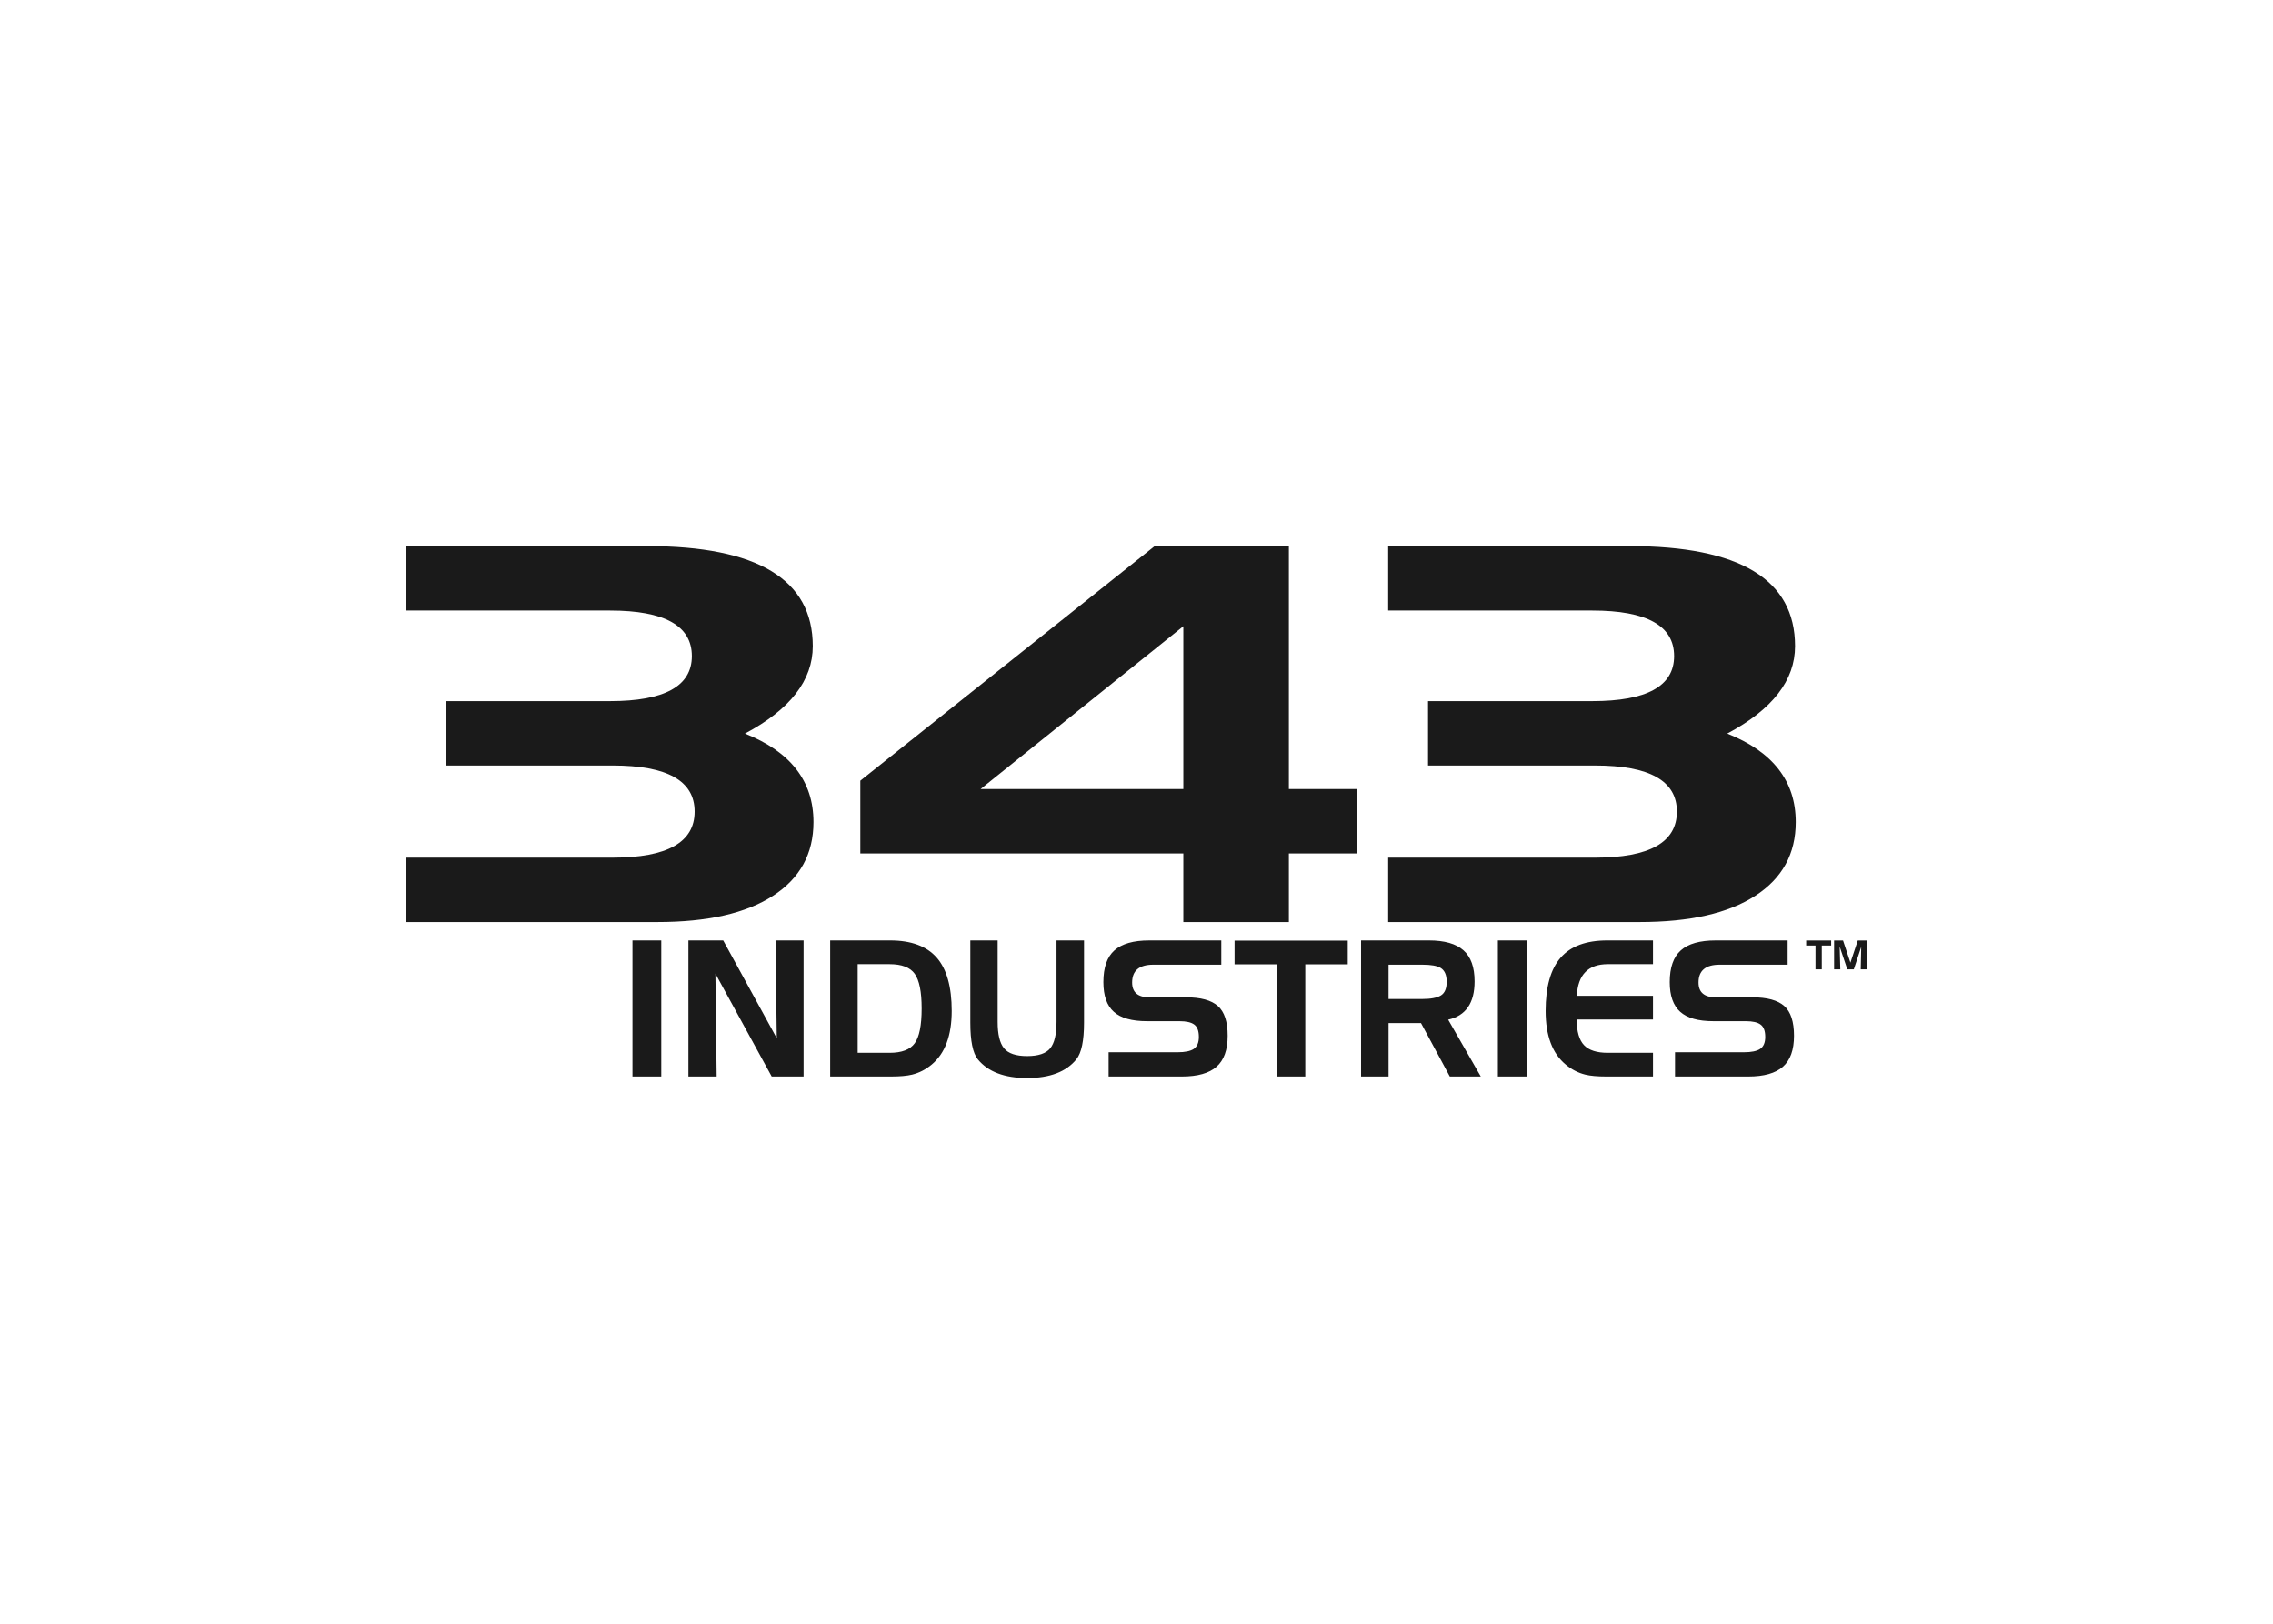 <svg clip-rule="evenodd" fill-rule="evenodd" stroke-linejoin="round" stroke-miterlimit="2" viewBox="0 0 560 400" xmlns="http://www.w3.org/2000/svg"><path d="m144.894 110.992c-2.185 2.7-5.728 4.05-10.641 4.05-4.903 0-8.465-1.35-10.669-4.05-1.078-1.34-1.612-3.974-1.612-7.903v-17.774h5.906v17.606c0 2.681.46 4.575 1.378 5.7.919 1.115 2.588 1.678 4.997 1.678 2.419 0 4.078-.563 4.988-1.678.909-1.125 1.359-3.019 1.359-5.7v-17.606h5.944v17.774c0 3.9-.553 6.535-1.65 7.903zm134.455-16.584c0 2.128 1.246 3.197 3.74 3.197h7.875c3.206 0 5.513.628 6.919 1.884 1.397 1.247 2.1 3.394 2.1 6.422 0 3.057-.797 5.288-2.4 6.694s-4.097 2.109-7.481 2.109h-15.835v-5.24h14.888c1.631 0 2.803-.244 3.525-.731.722-.497 1.087-1.35 1.087-2.588 0-1.275-.328-2.166-.994-2.653-.646-.497-1.724-.741-3.224-.741h-7.013c-3.253 0-5.634-.675-7.144-2.025-1.509-1.35-2.268-3.487-2.268-6.412 0-3.159.806-5.456 2.409-6.872 1.594-1.425 4.106-2.137 7.519-2.137h15.553v5.24h-14.691c-3.047 0-4.565 1.285-4.565 3.853zm-19.613 15.188h9.769v5.118h-10.05c-1.941 0-3.478-.131-4.603-.412-1.519-.375-2.925-1.097-4.209-2.166-2.897-2.4-4.341-6.262-4.341-11.587 0-5.213 1.088-9.056 3.253-11.522 2.166-2.475 5.522-3.712 10.059-3.712h9.891v5.128h-9.769c-4.228 0-6.459 2.268-6.693 6.834h16.462v5.119h-16.5c.019 2.615.563 4.472 1.613 5.559 1.05 1.097 2.756 1.641 5.118 1.641zm-17.531-24.281v29.399h-6.225v-29.399zm-16.968 17.118 7.05 12.281h-6.694l-6.225-11.54h-7.013v11.54h-5.943v-29.399h14.653c3.384 0 5.878.712 7.481 2.137 1.603 1.416 2.4 3.656 2.4 6.713 0 4.668-1.903 7.424-5.709 8.268zm-30.881-11.953v24.234h-6.141v-24.234h-9.14v-5.119h24.459v5.119zm-37.416 3.928c0 2.128 1.247 3.197 3.741 3.197h7.875c3.206 0 5.512.628 6.919 1.884 1.406 1.247 2.109 3.394 2.109 6.422 0 3.057-.806 5.288-2.409 6.694-1.594 1.406-4.088 2.109-7.482 2.109h-15.834v-5.24h14.888c1.631 0 2.803-.244 3.525-.731.721-.497 1.087-1.35 1.087-2.588 0-1.275-.328-2.166-.984-2.653-.657-.497-1.735-.741-3.235-.741h-7.003c-3.262 0-5.643-.675-7.153-2.025-1.509-1.35-2.259-3.487-2.259-6.412 0-3.159.797-5.456 2.4-6.872 1.603-1.425 4.106-2.137 7.518-2.137h15.563v5.24h-14.691c-3.046 0-4.575 1.285-4.575 3.853zm-43.321 17.728c-1.284 1.069-2.691 1.791-4.209 2.166-1.135.281-2.672.412-4.613.412h-13.115v-29.399h12.956c4.547 0 7.903 1.237 10.068 3.712 2.166 2.466 3.244 6.309 3.244 11.522 0 5.325-1.444 9.187-4.331 11.587zm-34.575 2.578-12.168-22.228.272 22.228h-6.104v-29.399h7.519l11.578 21.131-.272-21.131h6.066v29.399zm-23.868-29.399v29.399h-6.225v-29.399zm54.777 7.209c-.993-1.388-2.803-2.081-5.428-2.081h-6.9v19.153h6.9c2.625 0 4.435-.685 5.428-2.063 1.003-1.378 1.5-3.881 1.5-7.519 0-3.599-.497-6.093-1.5-7.49zm113.662-1.266c-.76-.468-2.081-.703-3.975-.703h-7.285v7.416h7.285c1.865 0 3.215-.263 4.04-.778.825-.516 1.238-1.5 1.238-2.944 0-1.453-.431-2.447-1.303-2.991zm85.032-5.932h1.931l1.594 4.79 1.594-4.79h1.922v6.244h-1.285l.103-4.857-1.603 4.857h-1.397l-1.65-4.913.132 4.913h-1.341zm-4.019 1.096h-2.016v-1.088h5.4v1.088h-2.025v5.147h-1.359zm-113.816-19.9v14.821h-22.809v-14.821h-69.806v-15.731l63.759-50.803h28.856v52.612h14.812v13.922zm94.743-25.913c9.872 3.919 14.803 10.294 14.803 19.125 0 6.863-2.916 12.178-8.766 15.947-5.84 3.778-14.146 5.662-24.928 5.662h-54.393v-13.921h44.728c11.784 0 17.672-3.319 17.672-9.957 0-6.637-5.888-9.956-17.672-9.956h-36.112v-13.912h35.502c11.785 0 17.682-3.244 17.682-9.731 0-6.563-5.897-9.844-17.682-9.844h-44.118v-13.922h52.125c23.878 0 35.812 7.21 35.812 21.61 0 7.396-4.885 13.696-14.653 18.899zm-212.295 0c9.872 3.919 14.812 10.294 14.812 19.125 0 6.863-2.925 12.178-8.765 15.947-5.841 3.778-14.156 5.662-24.928 5.662h-54.393v-13.921h44.718c11.784 0 17.681-3.319 17.681-9.957 0-6.637-5.897-9.956-17.681-9.956h-36.112v-13.912h35.512c11.784 0 17.681-3.244 17.681-9.731 0-6.563-5.897-9.844-17.681-9.844h-44.118v-13.922h52.124c23.869 0 35.812 7.21 35.812 21.61 0 7.396-4.884 13.696-14.662 18.899zm94.743-23.193-43.819 35.184h43.819z" fill="#1a1a1a" fill-rule="nonzero" transform="matrix(1.14 0 0 1.14 100.016 134.415)"/></svg>